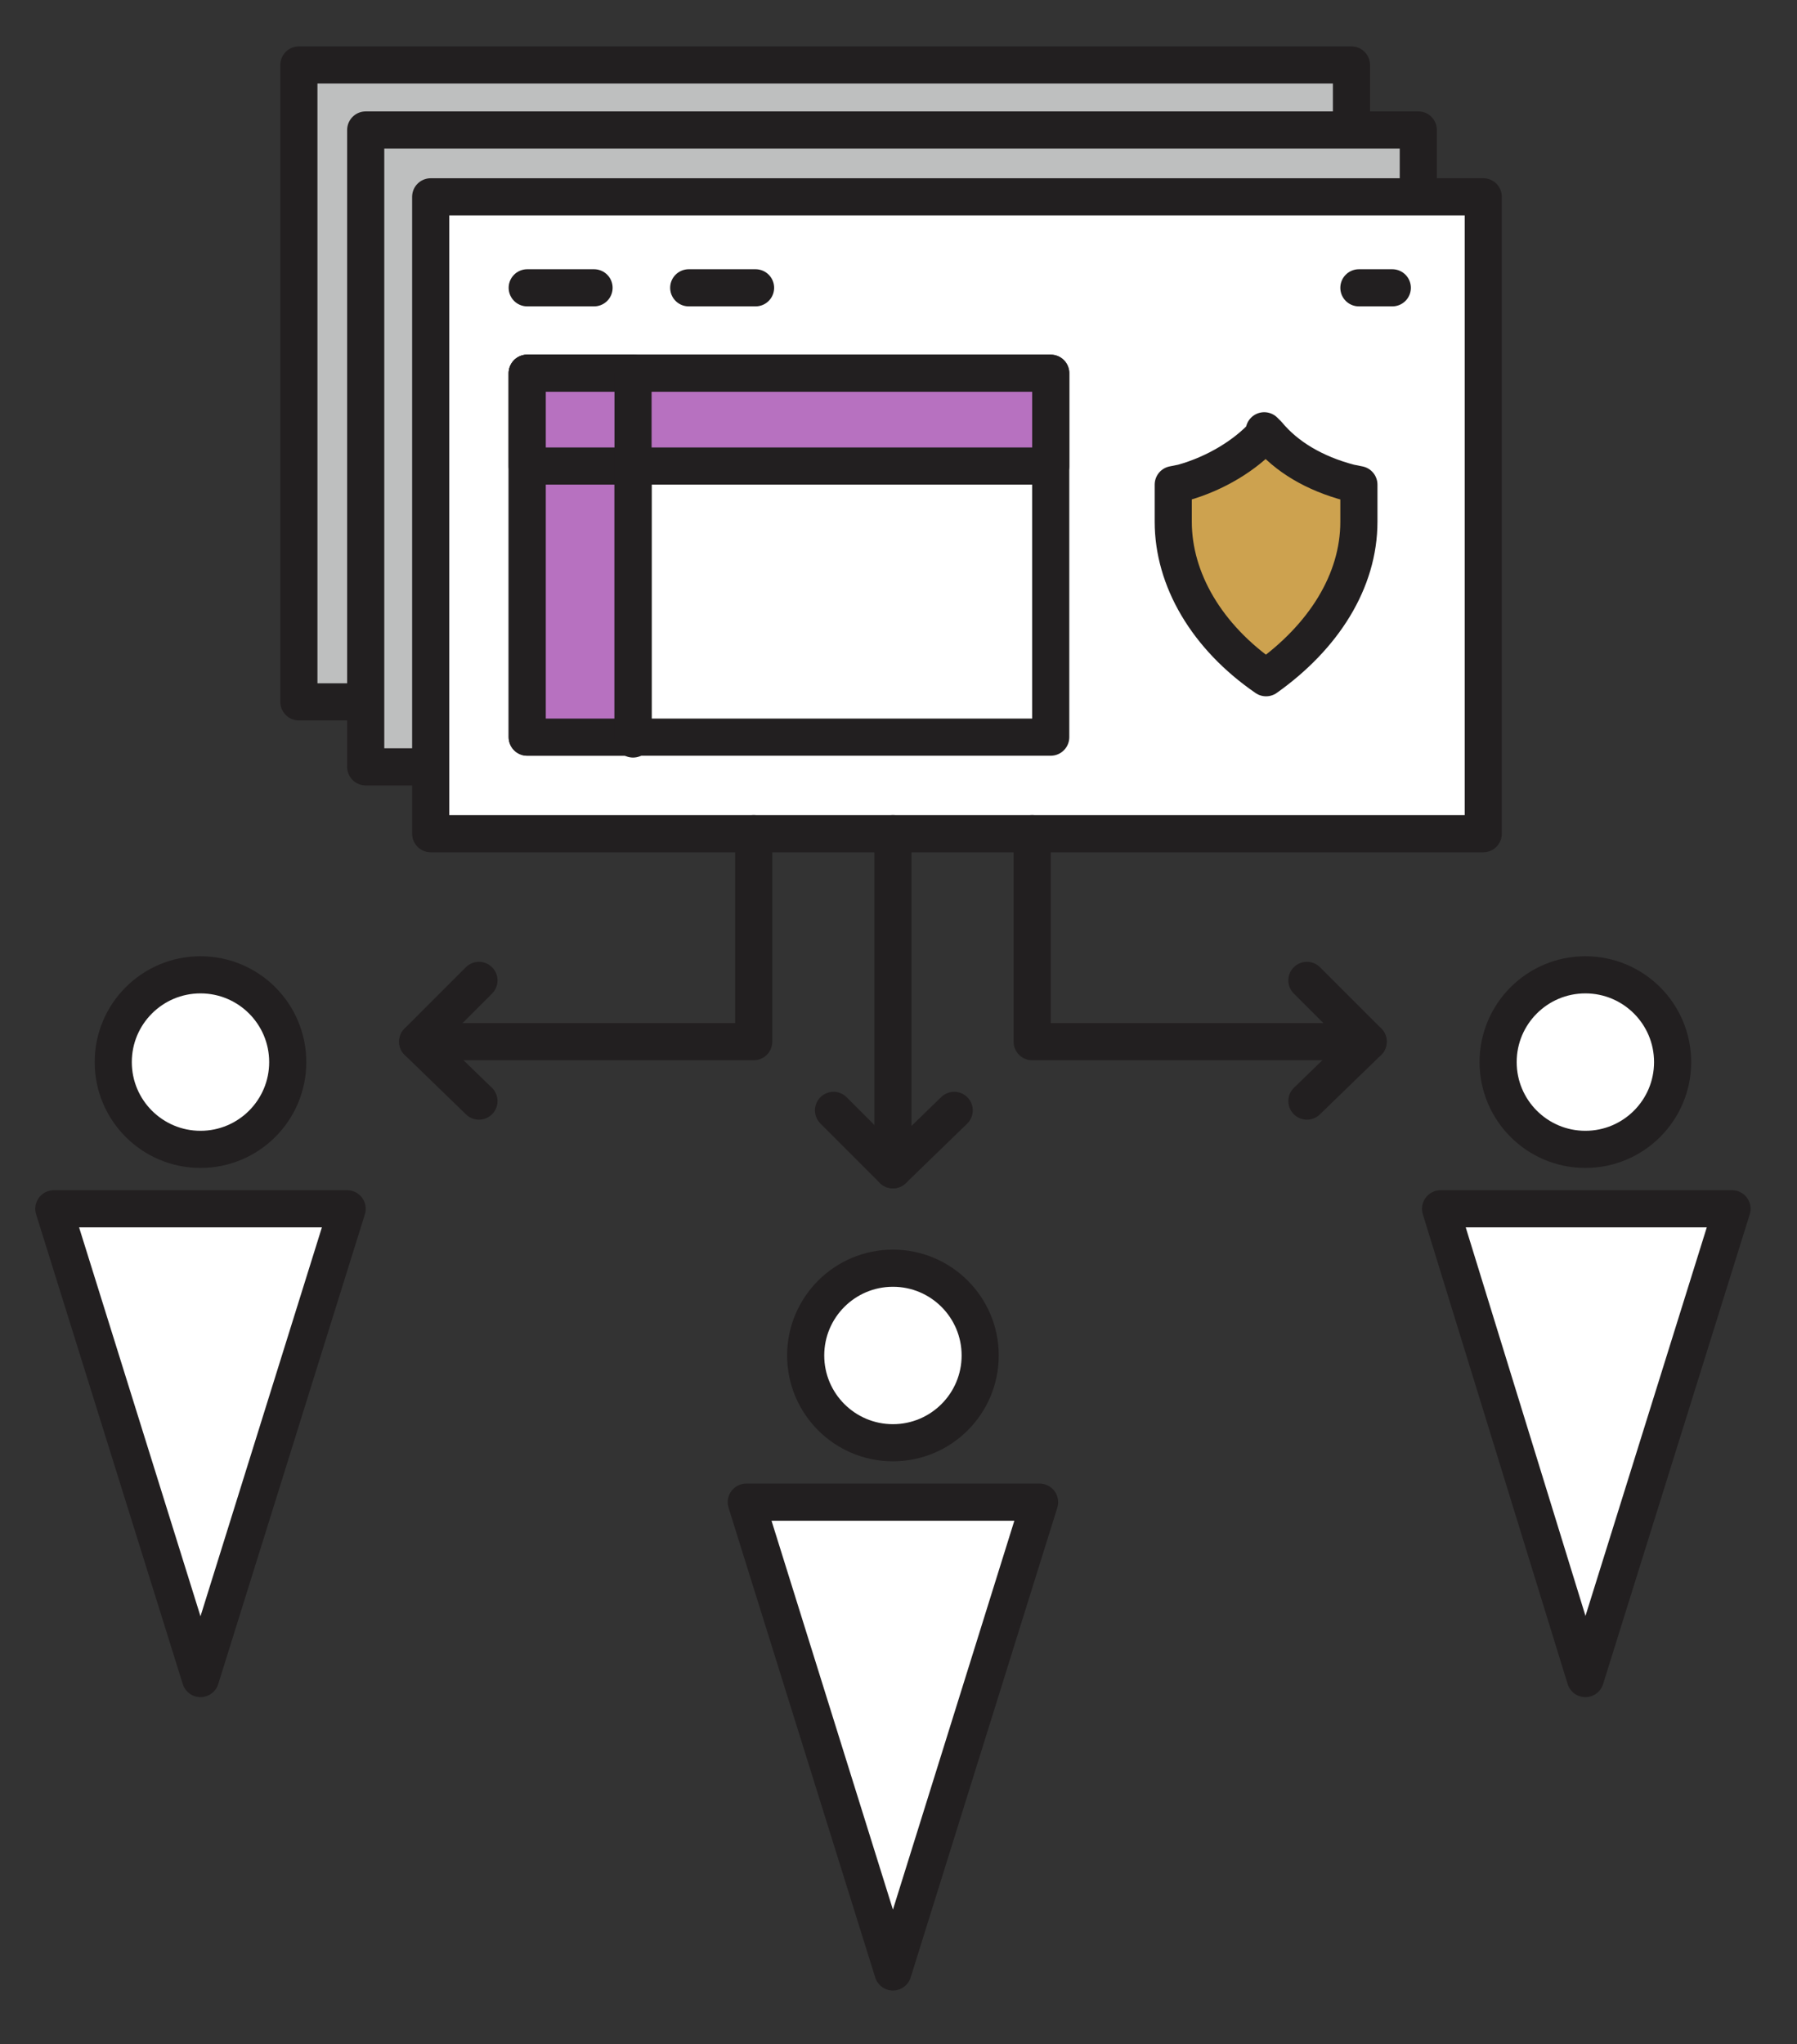 <?xml version="1.0" encoding="utf-8"?>
<!-- Generator: Adobe Illustrator 27.6.1, SVG Export Plug-In . SVG Version: 6.00 Build 0)  -->
<svg version="1.1" id="Layer_1" xmlns="http://www.w3.org/2000/svg" xmlns:xlink="http://www.w3.org/1999/xlink" x="0px" y="0px"
	 viewBox="0 0 96.8 110.1" style="enable-background:new 0 0 96.8 110.1;" xml:space="preserve">
<rect x="0" y="0" width="96.8" height="110.1" fill="#333333" stroke="none"/>
<style type="text/css">
	.st0{fill:#FFFFFF;stroke:#231F20;stroke-width:2;stroke-linecap:round;stroke-linejoin:round;stroke-miterlimit:10;}
	.st1{fill:none;stroke:#231F20;stroke-width:2;stroke-linecap:round;stroke-linejoin:round;stroke-miterlimit:10;}
	.st2{fill:none;stroke:#231F20;stroke-width:5;stroke-linecap:round;stroke-linejoin:round;stroke-miterlimit:10;}
	.st3{fill:#FFFFFF;stroke:#231F20;stroke-width:5;stroke-linecap:round;stroke-linejoin:round;stroke-miterlimit:10;}
	.st4{fill:#FFFFFF;}
	.st5{fill:#231F20;}
	.st6{fill:none;stroke:#221F20;stroke-width:6;stroke-linecap:round;stroke-linejoin:round;stroke-miterlimit:10;}
	.st7{fill:#FFFFFF;stroke:#221F20;stroke-width:5;stroke-linecap:round;stroke-linejoin:round;stroke-miterlimit:10;}
	.st8{fill:none;stroke:#221F20;stroke-width:5;stroke-linecap:round;stroke-linejoin:round;stroke-miterlimit:10;}
	.st9{fill:none;stroke:#221F20;stroke-width:4.899;stroke-linecap:round;stroke-linejoin:round;stroke-miterlimit:10;}
	.st10{fill:#221F20;}
	.st11{fill:none;stroke:#221F20;stroke-width:2;stroke-linecap:round;stroke-linejoin:round;stroke-miterlimit:10;}
	.st12{fill:#BEBFBF;}
	.st13{fill:#CDA24F;}
	.st14{fill:#B771C0;}
</style>
<g>
	<path class="st4" d="M15.5,57.2c0,2.6-2.1,4.7-4.7,4.7S6,59.8,6,57.2s2.1-4.7,4.7-4.7S15.5,54.6,15.5,57.2"/>
	<circle class="st11" cx="10.8" cy="57.2" r="4.7"/>
	<polygon class="st4" points="2.9,65.1 18.7,65.1 10.8,90.4 	"/>
	<polygon class="st11" points="2.9,65.1 18.7,65.1 10.8,90.4 	"/>
	<path class="st4" d="M52.8,73c0,2.6-2.1,4.7-4.7,4.7s-4.7-2.1-4.7-4.7s2.1-4.7,4.7-4.7S52.8,70.4,52.8,73"/>
	<circle class="st11" cx="48.1" cy="73" r="4.7"/>
	<polygon class="st4" points="40.2,80.9 56,80.9 48.1,106.2 	"/>
	<polygon class="st11" points="40.2,80.9 56,80.9 48.1,106.2 	"/>
	<path class="st4" d="M90.2,57.2c0,2.6-2.1,4.7-4.7,4.7s-4.7-2.1-4.7-4.7s2.1-4.7,4.7-4.7S90.2,54.6,90.2,57.2"/>
	<circle class="st11" cx="85.4" cy="57.2" r="4.7"/>
	<polygon class="st4" points="77.6,65.1 93.3,65.1 85.4,90.4 	"/>
	<polygon class="st11" points="77.6,65.1 93.3,65.1 85.4,90.4 	"/>
	<rect x="16.1" y="3.5" class="st12" width="56.7" height="34.3"/>
	<rect x="16.1" y="3.5" class="st11" width="56.7" height="34.3"/>
	<rect x="19.7" y="7" class="st12" width="56.7" height="34.3"/>
	<rect x="19.7" y="7" class="st11" width="56.7" height="34.3"/>
	<rect x="23.2" y="10.6" class="st4" width="56.7" height="34.3"/>
	<rect x="23.2" y="10.6" class="st11" width="56.7" height="34.3"/>
	<rect x="28.4" y="20.1" class="st11" width="28.2" height="19.6"/>
	<line class="st11" x1="28.4" y1="15.5" x2="32" y2="15.5"/>
	<line class="st11" x1="37.1" y1="15.5" x2="40.7" y2="15.5"/>
	<line class="st11" x1="73.2" y1="15.5" x2="75" y2="15.5"/>
	<path class="st13" d="M68.1,23.2l0.2,0.2c1,1.2,2.5,2.1,4.4,2.6l0.5,0.1l0,2c0,3.2-1.9,6.2-5,8.4c-3.2-2.2-5-5.3-5-8.4l0-2l0.5-0.1
		c1.8-0.5,3.4-1.4,4.4-2.6L68.1,23.2z"/>
	<path class="st11" d="M68.1,23.2l0.2,0.2c1,1.2,2.5,2.1,4.4,2.6l0.5,0.1l0,2c0,3.2-1.9,6.2-5,8.4c-3.2-2.2-5-5.3-5-8.4l0-2l0.5-0.1
		c1.8-0.5,3.4-1.5,4.4-2.6L68.1,23.2z"/>
	<line class="st11" x1="48.1" y1="44.9" x2="48.1" y2="63"/>
	<polyline class="st11" points="22.5,56.1 40.6,56.1 40.6,44.9 	"/>
	<polyline class="st11" points="73.7,56.1 55.6,56.1 55.6,44.9 	"/>
	<polyline class="st11" points="25.8,59.3 22.5,56.1 25.8,52.8 	"/>
	<polyline class="st11" points="70.4,52.8 73.7,56.1 70.4,59.3 	"/>
	<polyline class="st11" points="51.4,59.8 48.1,63 44.9,59.8 	"/>
	<rect x="28.4" y="20.1" class="st14" width="5.7" height="19.6"/>
	<rect x="28.4" y="20.1" class="st11" width="5.7" height="19.6"/>
	<rect x="28.4" y="20.1" class="st14" width="28.2" height="5"/>
	<rect x="28.4" y="20.1" class="st11" width="28.2" height="5"/>
	<line class="st11" x1="34.1" y1="20.1" x2="34.1" y2="39.8"/>
</g>
</svg>

